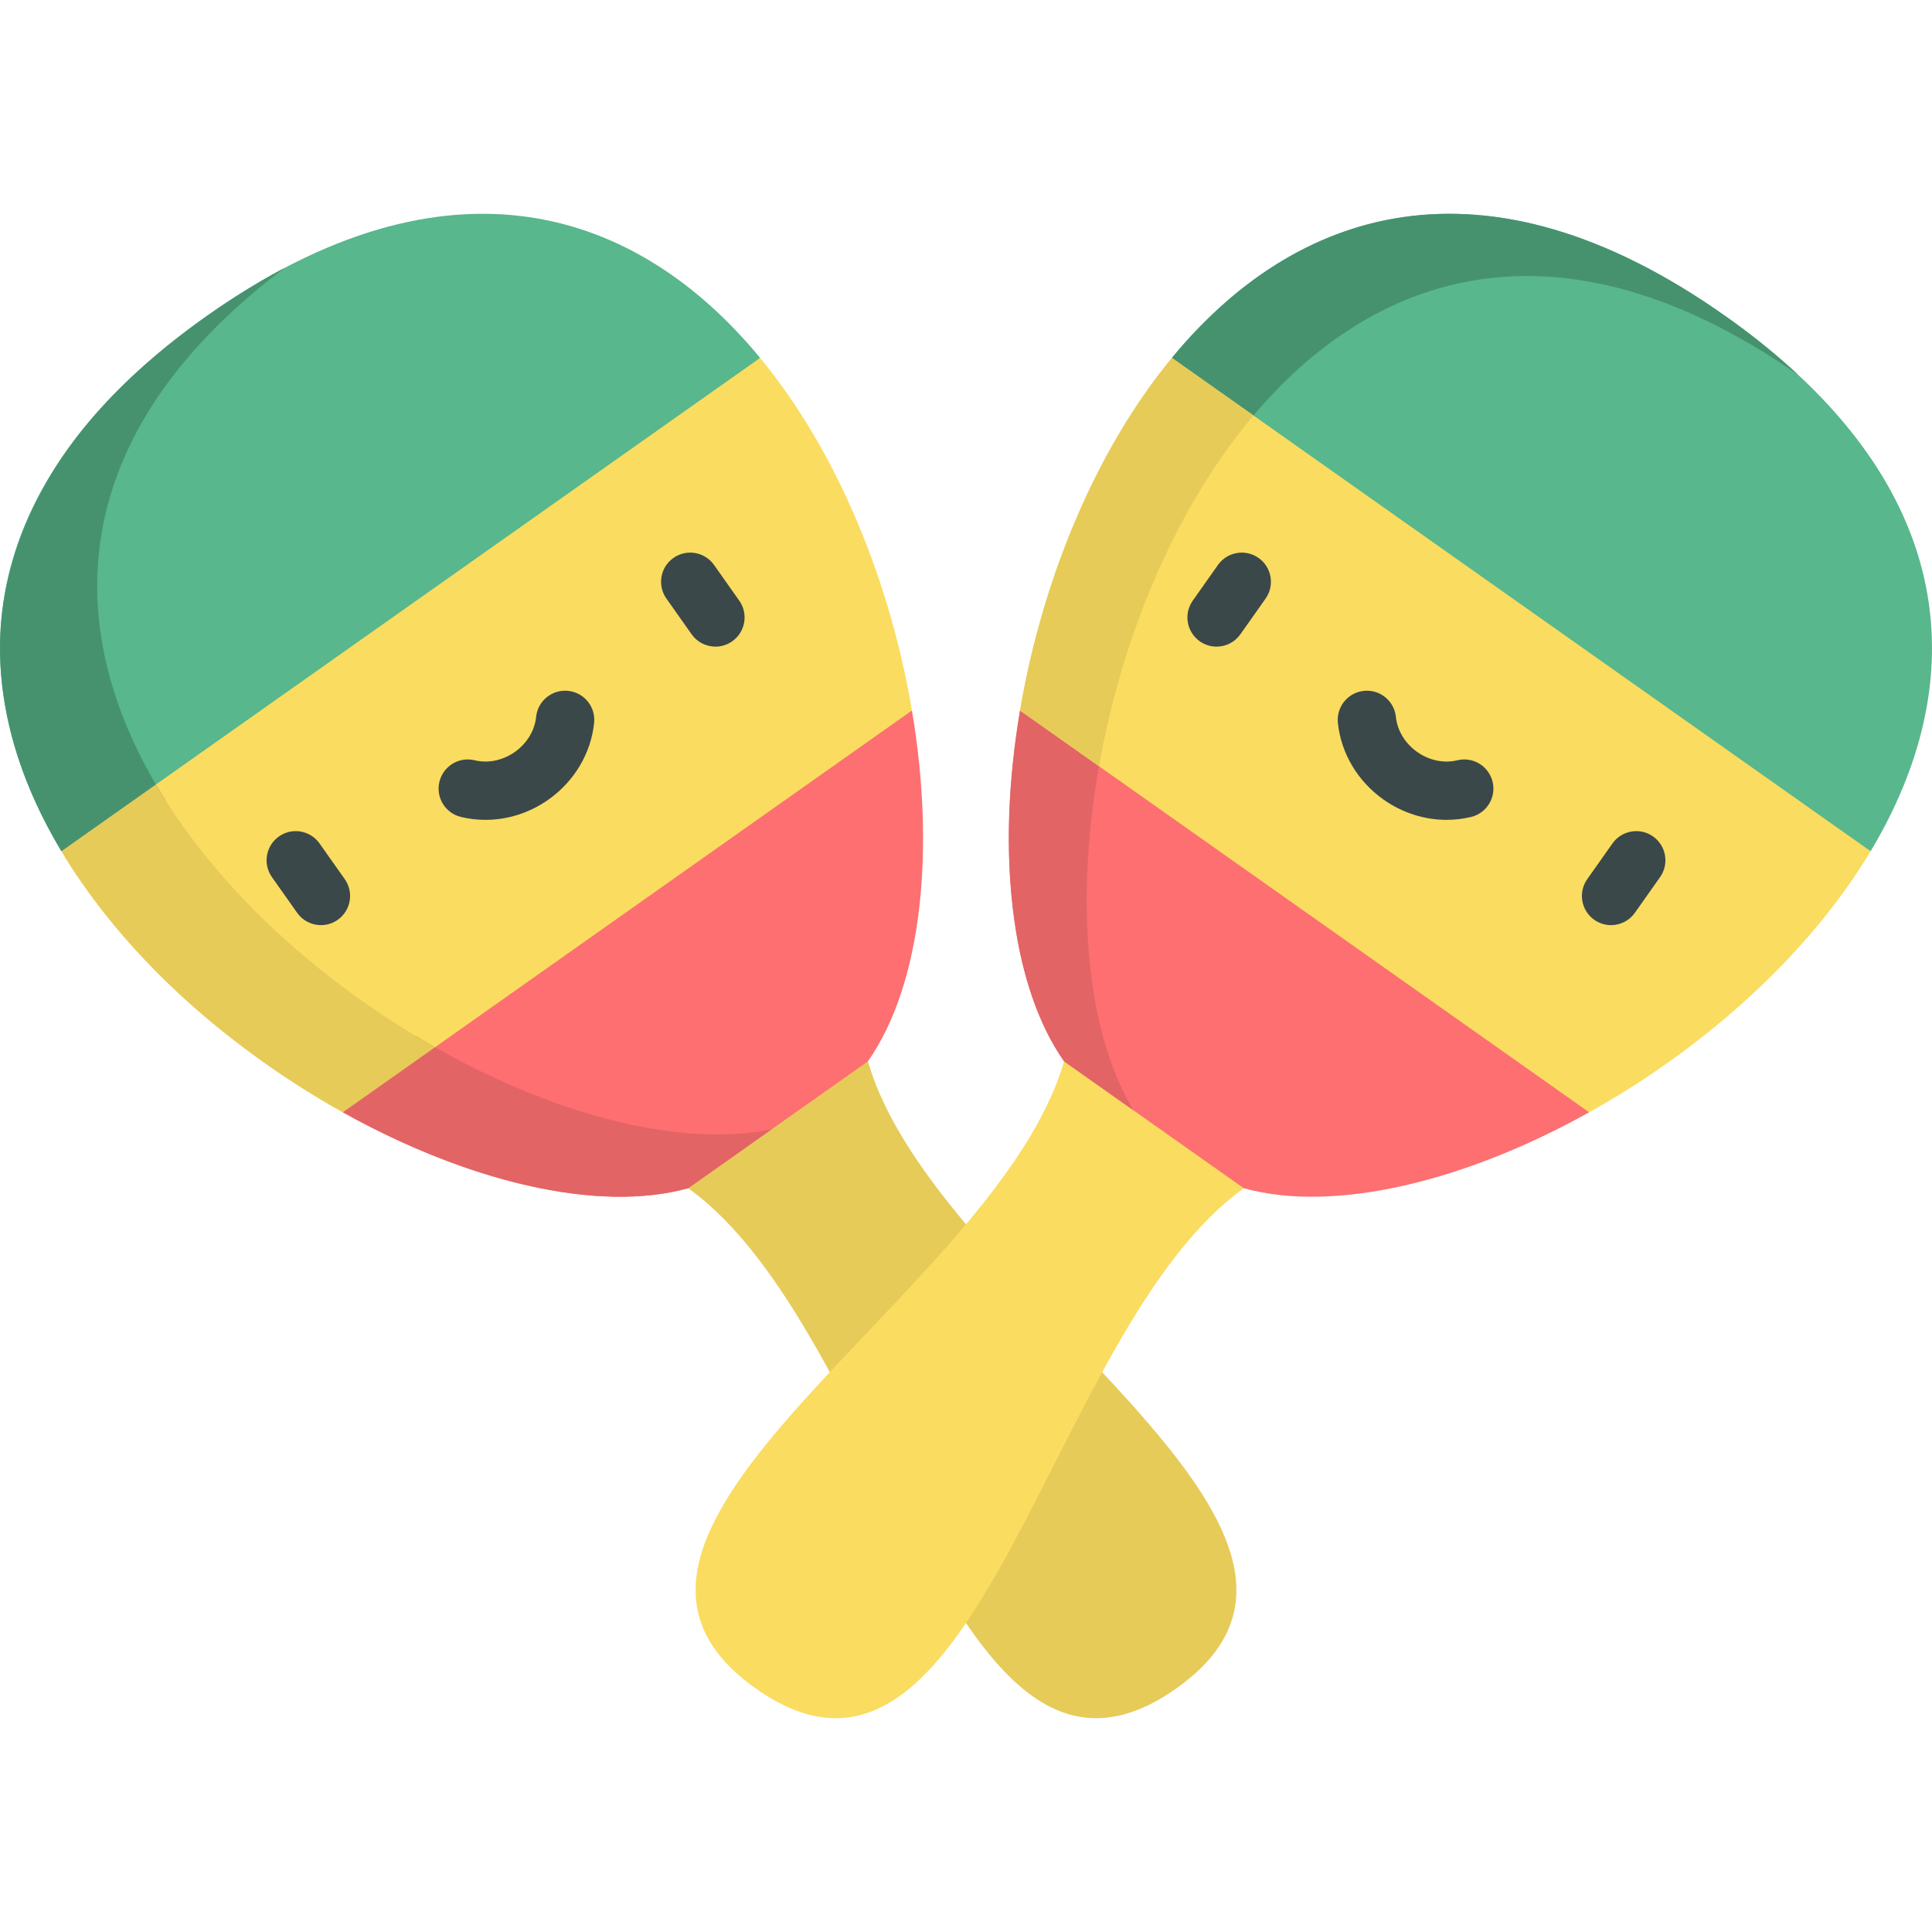 <?xml version="1.0" encoding="iso-8859-1"?>
<!-- Generator: Adobe Illustrator 19.0.0, SVG Export Plug-In . SVG Version: 6.00 Build 0)  -->
<svg version="1.1" id="Capa_1" xmlns="http://www.w3.org/2000/svg" xmlns:xlink="http://www.w3.org/1999/xlink" x="0px" y="0px"
	 viewBox="0 0 512.001 512.001" style="enable-background:new 0 0 512.001 512.001;" xml:space="preserve">
<path style="fill:#E6CB59;" d="M230.011,281.262c17.84,62.034,140.857,124.442,81.67,166.229s-76.822-95.022-129.308-132.595
	l8.021-39.193L230.011,281.262z"/>
<path style="fill:#FADC60;" d="M281.99,281.262c-17.84,62.034-140.857,124.442-81.67,166.229s76.822-95.022,129.308-132.595
	l-8.021-39.193L281.99,281.262z"/>
<g>
	<path style="fill:#FD6F71;" d="M155.74,226.621l85.935-38.326c6.222,36.848,2.725,72.415-11.664,92.968l-47.639,33.634
		c-24.184,6.681-58.87-1.927-91.51-20.124L155.74,226.621z"/>
	<path style="fill:#FD6F71;" d="M356.261,226.621l-85.935-38.326c-6.222,36.848-2.725,72.415,11.664,92.968l47.639,33.634
		c24.184,6.681,58.87-1.927,91.51-20.124L356.261,226.621z"/>
</g>
<g>
	<path style="fill:#58B78C;" d="M54.838,83.705c64.045-45.218,114.047-28.366,146.603,11.143l-82.393,79.803L16.271,225.582
		C-10.062,181.68-9.207,128.923,54.838,83.705z"/>
	<path style="fill:#58B78C;" d="M457.163,83.705C393.118,38.487,343.116,55.339,310.56,94.848l82.393,79.803l102.777,50.931
		C522.064,181.68,521.209,128.923,457.163,83.705z"/>
</g>
<path style="fill:#FADC60;" d="M90.863,294.772l150.812-106.477c-5.663-33.544-19.368-68.137-40.234-93.447L16.271,225.582
	C33.138,253.715,61.149,278.208,90.863,294.772z"/>
<g>
	<path style="fill:#3A484A;" d="M189.606,171.362c-2.425,0-4.813-1.138-6.319-3.27l-6.68-9.46
		c-2.461-3.486-1.631-8.306,1.855-10.768c3.487-2.461,8.306-1.631,10.768,1.854l6.68,9.46c2.461,3.486,1.631,8.306-1.855,10.768
		C192.701,170.903,191.146,171.362,189.606,171.362z"/>
	<path style="fill:#3A484A;" d="M85.062,245.171c-2.425,0-4.814-1.138-6.319-3.271l-6.679-9.46
		c-2.461-3.486-1.63-8.307,1.856-10.768c3.486-2.462,8.307-1.63,10.767,1.855l6.679,9.46c2.461,3.486,1.63,8.307-1.856,10.768
		C88.158,244.712,86.601,245.171,85.062,245.171z"/>
	<path style="fill:#3A484A;" d="M128.642,217.272c-2.179,0-4.36-0.254-6.5-0.774c-4.148-1.004-6.695-5.181-5.69-9.328
		c1.004-4.146,5.18-6.695,9.328-5.69c3.564,0.864,7.448,0.061,10.657-2.204c3.206-2.264,5.262-5.655,5.642-9.304
		c0.442-4.243,4.227-7.327,8.484-6.886c4.244,0.441,7.327,4.24,6.887,8.484c-0.841,8.084-5.251,15.493-12.099,20.33
		C140.355,215.426,134.504,217.272,128.642,217.272z"/>
</g>
<path style="fill:#46926F;" d="M310.56,94.847l19.05,18.452c0.52-0.654,1.024-1.327,1.553-1.969
	c32.347-39.254,81.917-56.13,145.37-11.997c-0.655-0.61-1.323-1.219-1.999-1.825c-5.464-4.933-11.268-9.525-17.298-13.749
	c-0.025-0.018-0.049-0.036-0.074-0.054c-32.022-22.608-60.534-29.7-85.11-26.202c-4.79,0.684-9.519,1.784-14.119,3.288
	C339.485,66.807,323.618,79.002,310.56,94.847z"/>
<path style="fill:#E36465;" d="M300.318,294.202c-12.464-20.946-15.267-54.609-9.388-89.424c0.378-2.242,0.799-4.488,1.25-6.737
	l-21.853-9.746c-3.088,18.291-4.109,37.166-1.511,55.582c2.079,14.817,6.431,27.751,13.176,37.385L300.318,294.202z"/>
<path style="fill:#FADC60;" d="M421.139,294.772L270.327,188.294c5.663-33.544,19.368-68.137,40.234-93.447l185.17,130.735
	C478.864,253.715,450.852,278.208,421.139,294.772z"/>
<path style="fill:#E6CB59;" d="M291.244,203.063c5.836-33.005,19.409-66.854,39.919-91.732c0.337-0.409,0.679-0.812,1.02-1.217
	L310.56,94.847c-9.925,12.04-18.209,26.191-24.8,41.32c-1.525,3.502-2.956,7.044-4.291,10.623
	c-5.047,13.527-8.797,27.602-11.144,41.504L291.244,203.063z"/>
<path style="fill:#46926F;" d="M13.635,125.585c3.44-5.653,7.42-11.003,11.81-15.987c7.77-8.821,17.487-17.487,29.392-25.893
	c0.018-0.012,0.035-0.024,0.053-0.037c4.71-3.322,9.561-6.439,14.539-9.345c1.733-1.012,3.487-1.989,5.261-2.927
	c0.235-0.126,0.472-0.257,0.707-0.38C16.528,115.371,16.424,166.419,42.025,209.1c0.572,0.954,1.16,1.904,1.757,2.849L16.27,225.582
	c-2.654-4.424-5.025-8.939-7.09-13.525c-5.789-12.862-9.295-26.844-9.178-40.999C0.138,154.749,5.3,139.282,13.635,125.585z"/>
<path style="fill:#E36465;" d="M110.135,274.527c2.15,1.294,4.31,2.552,6.482,3.762c31.044,17.307,63.934,25.929,87.884,20.984
	l-17.596,12.423l-4.533,3.2c-12.092,3.34-26.809,2.858-42.584-0.733c-5.915-1.346-11.979-3.131-18.11-5.315
	c-10.216-3.64-20.616-8.39-30.817-14.076L110.135,274.527z"/>
<path style="fill:#E6CB59;" d="M41.319,207.898c0.235,0.401,0.468,0.801,0.707,1.201c16.613,27.71,44.04,51.883,73.255,68.432
	l-24.418,17.24c-4.279-2.385-8.521-4.94-12.701-7.641c-2.176-1.406-4.329-2.843-6.456-4.322
	c-19.374-13.471-36.987-29.92-50.405-49.413c-1.77-2.57-3.449-5.176-5.029-7.813L41.319,207.898z"/>
<g>
	<path style="fill:#3A484A;" d="M322.397,171.362c-1.54,0-3.096-0.459-4.449-1.415c-3.485-2.461-4.315-7.282-1.855-10.768
		l6.679-9.46c2.46-3.486,7.282-4.317,10.768-1.855c3.485,2.461,4.315,7.282,1.855,10.768l-6.679,9.46
		C327.211,170.223,324.823,171.362,322.397,171.362z"/>
	<path style="fill:#3A484A;" d="M426.94,245.171c-1.54,0-3.096-0.459-4.448-1.415c-3.486-2.461-4.316-7.282-1.856-10.768l6.679-9.46
		c2.461-3.486,7.283-4.317,10.767-1.855c3.486,2.461,4.316,7.282,1.856,10.768l-6.679,9.46
		C431.753,244.033,429.365,245.171,426.94,245.171z"/>
	<path style="fill:#3A484A;" d="M383.36,217.272c-5.864,0-11.712-1.846-16.706-5.371c-6.85-4.837-11.26-12.246-12.101-20.33
		c-0.441-4.244,2.641-8.043,6.887-8.484c4.252-0.441,8.042,2.642,8.484,6.886c0.379,3.649,2.435,7.04,5.643,9.305
		c3.204,2.263,7.087,3.067,10.656,2.203c4.146-1.005,8.324,1.543,9.328,5.69c1.005,4.148-1.542,8.324-5.69,9.328
		C387.72,217.018,385.539,217.272,383.36,217.272z"/>
</g>
<g>
</g>
<g>
</g>
<g>
</g>
<g>
</g>
<g>
</g>
<g>
</g>
<g>
</g>
<g>
</g>
<g>
</g>
<g>
</g>
<g>
</g>
<g>
</g>
<g>
</g>
<g>
</g>
<g>
</g>
</svg>
